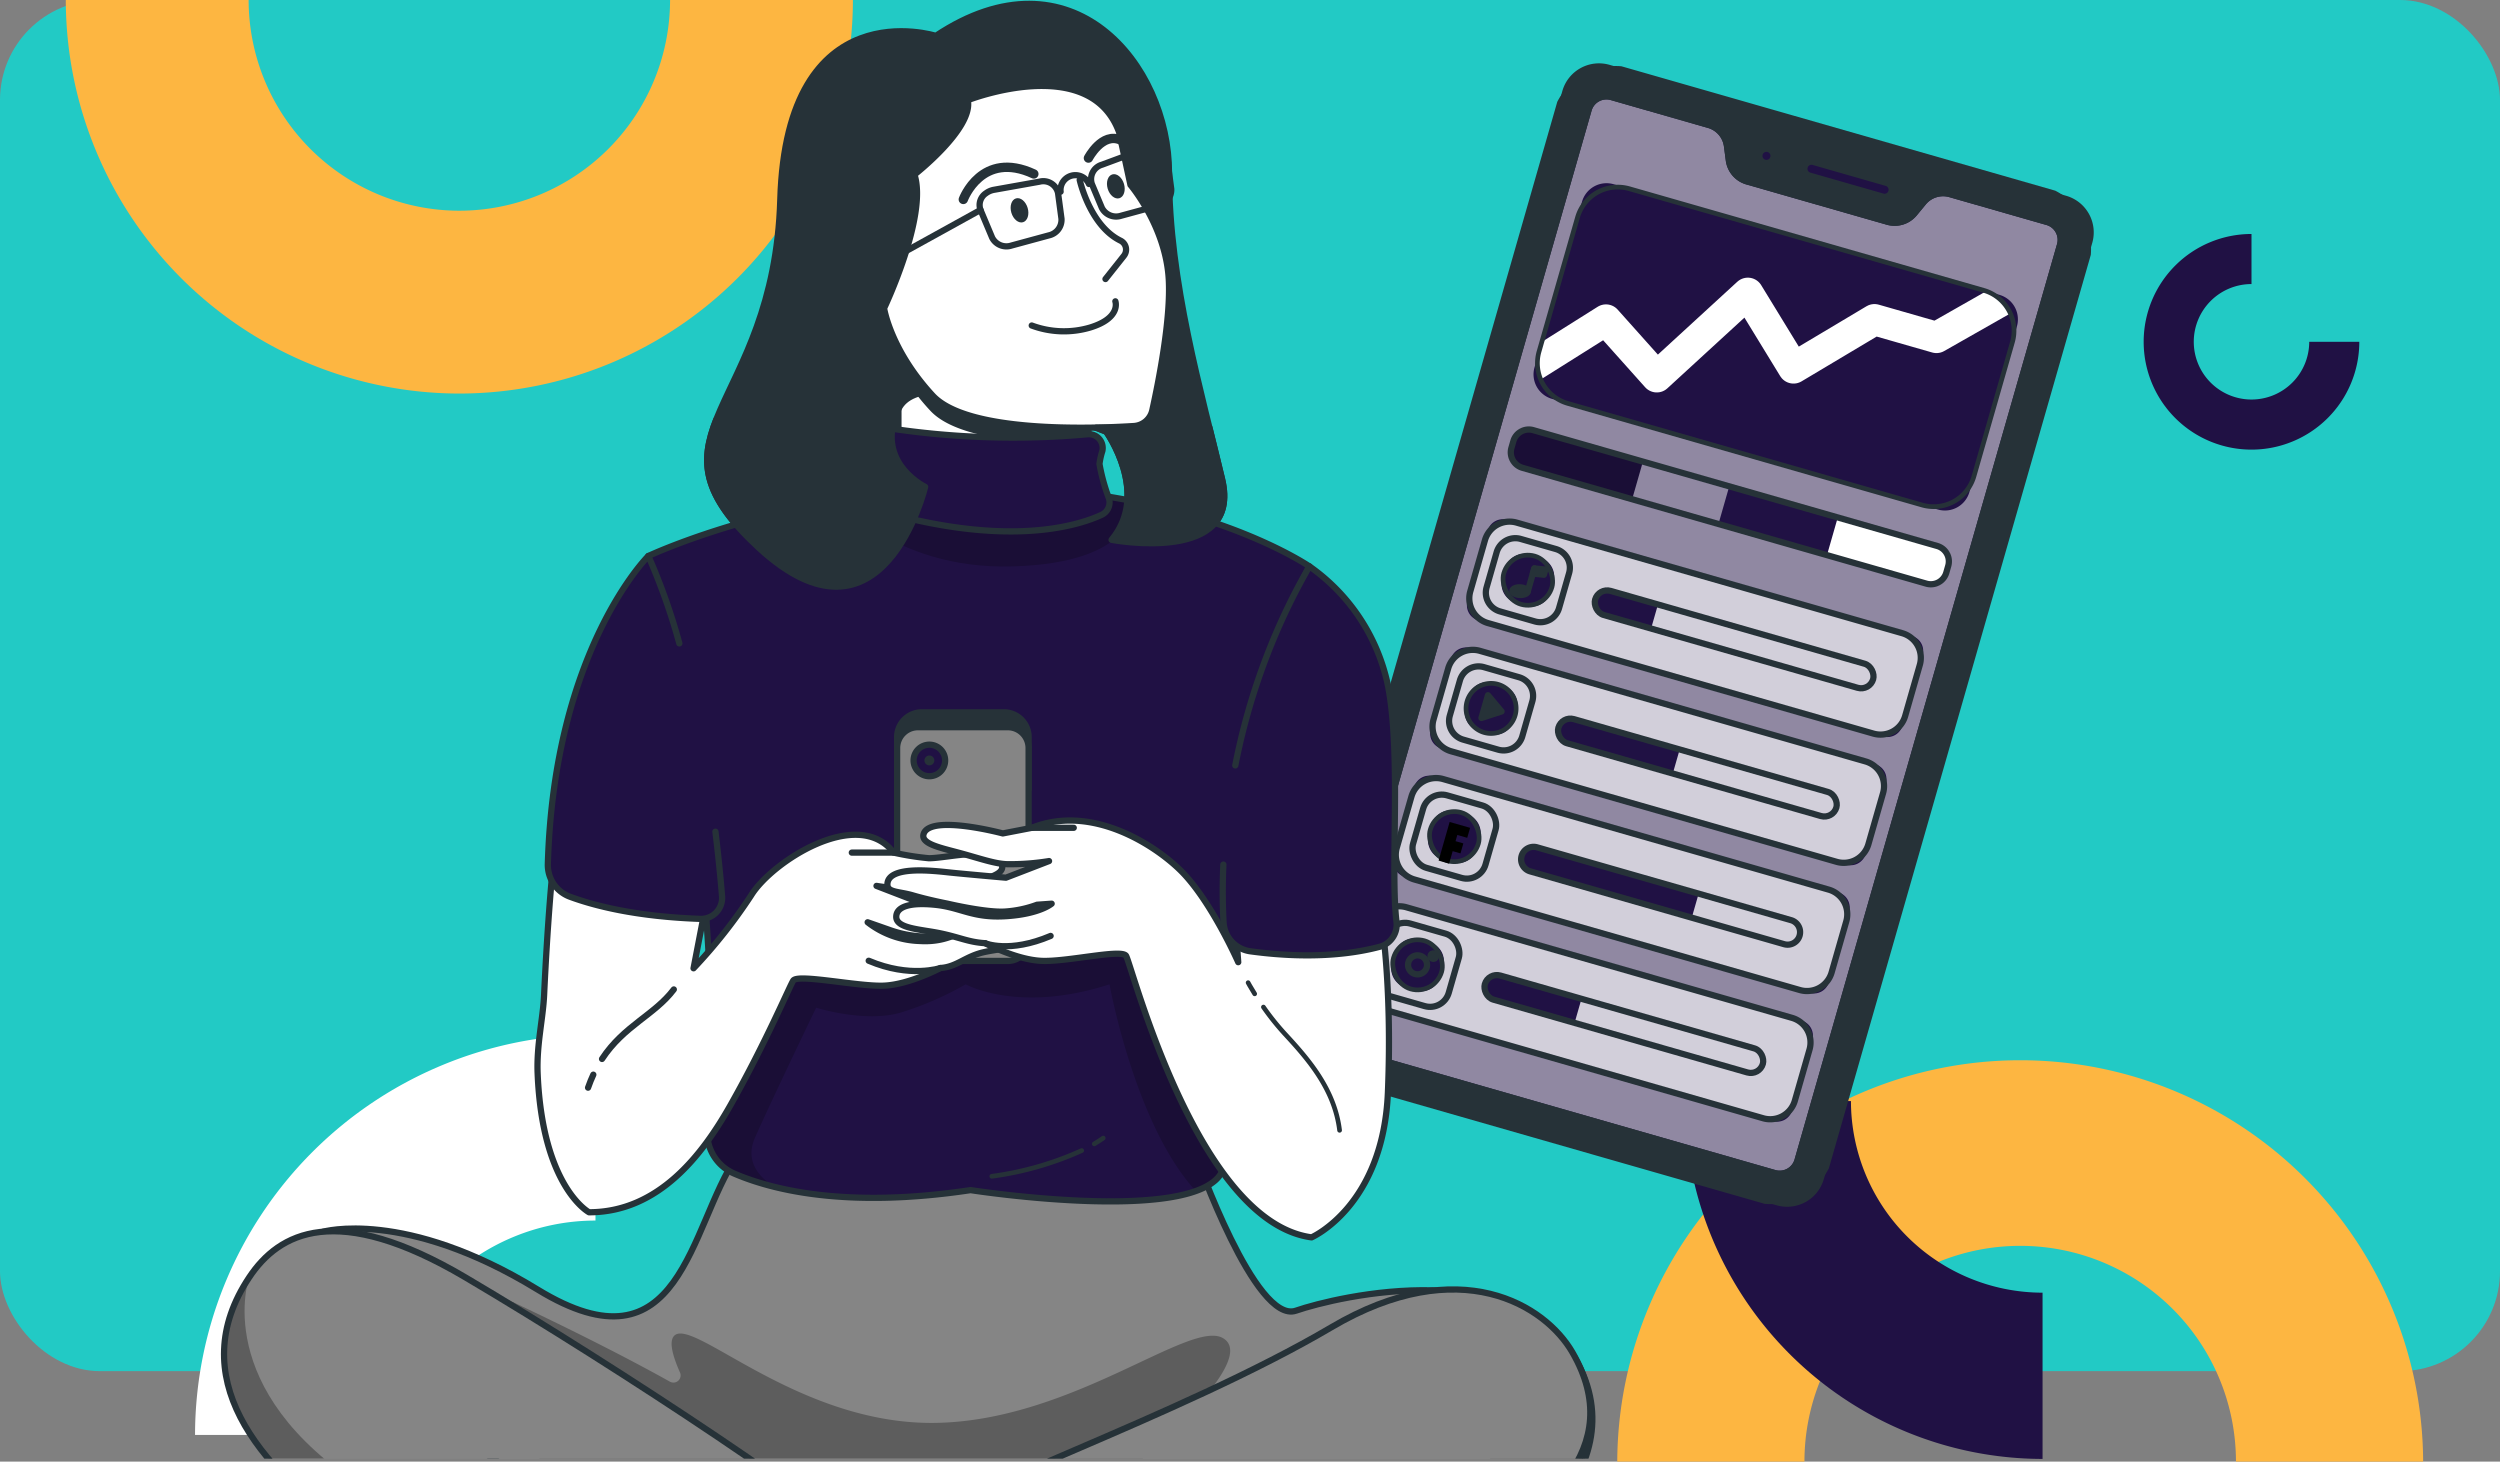<svg xmlns="http://www.w3.org/2000/svg" xmlns:xlink="http://www.w3.org/1999/xlink" width="400" height="233.855" viewBox="0 0 400 233.855">
  <rect x="0" y="0" width="400" height="233.855" fill="#808080" stroke="none"/>
  <defs>
    <clipPath id="clip-path">
      <rect id="Rectángulo_401690" data-name="Rectángulo 401690" width="88.808" height="168.641" fill="none"/>
    </clipPath>
    <clipPath id="clip-path-3">
      <path id="Trazado_874616" data-name="Trazado 874616" d="M67.826,8.5a4.087,4.087,0,0,0-3.749,2.458l-.905,2.084A4.088,4.088,0,0,1,59.424,15.5H36.043A4.088,4.088,0,0,1,32.3,13.043l-.905-2.084A4.087,4.087,0,0,0,27.641,8.5H11.474A2.973,2.973,0,0,0,8.5,11.474V163.827a2.974,2.974,0,0,0,2.974,2.974H83.993a2.974,2.974,0,0,0,2.974-2.974V11.474A2.974,2.974,0,0,0,83.993,8.5Z" transform="translate(-8.5 -8.501)" fill="none"/>
    </clipPath>
    <clipPath id="clip-path-4">
      <rect id="Rectángulo_401637" data-name="Rectángulo 401637" width="79.076" height="158.909" fill="none"/>
    </clipPath>
    <clipPath id="clip-path-6">
      <path id="Rectángulo_401644" data-name="Rectángulo 401644" d="M2.575,0H69.81a2.575,2.575,0,0,1,2.575,2.575V3.7a2.574,2.574,0,0,1-2.574,2.574H2.575A2.575,2.575,0,0,1,0,3.7V2.575A2.575,2.575,0,0,1,2.575,0Z" fill="none"/>
    </clipPath>
    <clipPath id="clip-path-7">
      <rect id="Rectángulo_401641" data-name="Rectángulo 401641" width="22.709" height="12.884" fill="none"/>
    </clipPath>
    <clipPath id="clip-path-8">
      <rect id="Rectángulo_401643" data-name="Rectángulo 401643" width="14.367" height="12.884" fill="none"/>
    </clipPath>
    <clipPath id="clip-path-10">
      <rect id="Rectángulo_401648" data-name="Rectángulo 401648" width="72.385" height="16.723" rx="4.105" fill="none"/>
    </clipPath>
    <clipPath id="clip-path-11">
      <rect id="Rectángulo_401647" data-name="Rectángulo 401647" width="72.385" height="16.722" fill="none"/>
    </clipPath>
    <clipPath id="clip-path-13">
      <rect id="Rectángulo_401654" data-name="Rectángulo 401654" width="46.275" height="4.009" rx="2.004" fill="none"/>
    </clipPath>
    <clipPath id="clip-path-15">
      <path id="Rectángulo_401658" data-name="Rectángulo 401658" d="M4.1,0H68.28a4.1,4.1,0,0,1,4.1,4.1v8.513a4.1,4.1,0,0,1-4.1,4.1H4.1a4.1,4.1,0,0,1-4.1-4.1V4.1A4.1,4.1,0,0,1,4.1,0Z" fill="none"/>
    </clipPath>
    <clipPath id="clip-path-18">
      <path id="Rectángulo_401664" data-name="Rectángulo 401664" d="M2,0H44.27a2,2,0,0,1,2,2V2a2,2,0,0,1-2,2H2a2,2,0,0,1-2-2V2A2,2,0,0,1,2,0Z" fill="none"/>
    </clipPath>
    <clipPath id="clip-path-23">
      <path id="Rectángulo_401674" data-name="Rectángulo 401674" d="M2,0H44.271a2,2,0,0,1,2,2V2a2,2,0,0,1-2,2H2A2,2,0,0,1,0,2V2A2,2,0,0,1,2,0Z" fill="none"/>
    </clipPath>
    <clipPath id="clip-path-25">
      <rect id="Rectángulo_401678" data-name="Rectángulo 401678" width="72.385" height="16.722" rx="4.105" fill="none"/>
    </clipPath>
    <clipPath id="clip-path-26">
      <rect id="Rectángulo_401677" data-name="Rectángulo 401677" width="72.385" height="16.723" fill="none"/>
    </clipPath>
    <clipPath id="clip-path-30">
      <rect id="Rectángulo_401687" data-name="Rectángulo 401687" width="72.385" height="35.732" rx="6.698" fill="none"/>
    </clipPath>
    <clipPath id="clip-path-32">
      <rect id="Rectángulo_401691" data-name="Rectángulo 401691" width="400" height="233.385" rx="16" transform="translate(180 3537)" fill="#22cac5"/>
    </clipPath>
    <clipPath id="clip-path-33">
      <rect id="Rectángulo_401634" data-name="Rectángulo 401634" width="252.463" height="295.84" fill="none"/>
    </clipPath>
    <clipPath id="clip-path-35">
      <path id="Trazado_874538" data-name="Trazado 874538" d="M96.772,148.318c-7.626,11.226-8.84,35.425-31.9,21.308-21.307-13.044-34.351-9.23-34.351-9.23l-1.714,9.23,8.482,14.116,77.336,48.724s66.359.921,71.847,1.17,28.689-18.461,28.689-18.461,25.446-13.97,16.632-32.833-39.084-11.573-45.571-9.328-15.966-24.7-15.966-24.7Z" transform="translate(-28.808 -148.318)" fill="none"/>
    </clipPath>
    <clipPath id="clip-path-36">
      <rect id="Rectángulo_401625" data-name="Rectángulo 401625" width="195.418" height="72.53" fill="none"/>
    </clipPath>
    <clipPath id="clip-path-38">
      <path id="Trazado_874543" data-name="Trazado 874543" d="M104.019,83.219h30.4V51.97l-30.4-9.067Z" transform="translate(-104.019 -42.903)" fill="none"/>
    </clipPath>
    <clipPath id="clip-path-40">
      <path id="Trazado_874554" data-name="Trazado 874554" d="M71.941,73.5S84.8,123.7,81.376,165.09a7.157,7.157,0,0,0,4.251,7.188c5.939,2.573,17.873,5.678,37.872,2.669,0,0,38.793,6.043,40.58-3.993,4.325-24.281-2.329-65.859,13.637-95.8,0,0-17.962-12.306-49.893-12.639-.464,0-.927-.006-1.387-.006-31.237,0-54.5,10.983-54.5,10.983" transform="translate(-71.941 -62.513)" fill="none"/>
    </clipPath>
    <clipPath id="clip-path-41">
      <rect id="Rectángulo_401628" data-name="Rectángulo 401628" width="95.655" height="51.198" fill="none"/>
    </clipPath>
    <clipPath id="clip-path-42">
      <rect id="Rectángulo_401629" data-name="Rectángulo 401629" width="48.232" height="16.968" fill="none"/>
    </clipPath>
    <clipPath id="clip-path-44">
      <path id="Trazado_874608" data-name="Trazado 874608" d="M21.539,165.314C.556,196.851,67.775,222.859,81.62,228.18s21.08,4.656,21.08,4.656c2.994-13.637,16.961-24.281,16.961-24.281-1-3.658-39.5-29.067-63.529-43.242-9.05-5.337-15.895-7.378-21.134-7.378-6.7,0-10.771,3.338-13.46,7.378" transform="translate(-17.514 -157.936)" fill="none"/>
    </clipPath>
    <clipPath id="clip-path-45">
      <rect id="Rectángulo_401632" data-name="Rectángulo 401632" width="120.699" height="93.251" fill="none"/>
    </clipPath>
  </defs>
  <g id="_65" data-name="65" transform="translate(-180 -3537)">
    <g id="Grupo_1100047" data-name="Grupo 1100047" transform="translate(-525.051 1367)">
      <g id="Grupo_1099912" data-name="Grupo 1099912" transform="translate(705.051 2170)">
        <rect id="Rectángulo_401339" data-name="Rectángulo 401339" width="400" height="219.385" rx="16" fill="#22cac5"/>
        <path id="Trazado_873608" data-name="Trazado 873608" d="M96.685,0A33.754,33.754,0,0,1,62.97,33.715,33.754,33.754,0,0,1,29.253,0H0A63.04,63.04,0,0,0,62.97,62.969,63.04,63.04,0,0,0,125.938,0Z" transform="translate(10.527)" fill="#fdb641"/>
        <path id="Trazado_873609" data-name="Trazado 873609" d="M17.251,34.5h0V26.488a9.237,9.237,0,1,1,9.237-9.237H34.5A17.251,17.251,0,1,0,17.251,34.5" transform="translate(342.989 71.938) rotate(-90)" fill="#201144"/>
        <g id="Grupo_1099864" data-name="Grupo 1099864" transform="translate(258.761 169.385)">
          <path id="Trazado_873607" data-name="Trazado 873607" d="M98.992,64.471a34.52,34.52,0,0,0-69.041,0H0a64.472,64.472,0,0,1,128.943,0Z" transform="translate(0)" fill="#fdb641"/>
          <path id="Trazado_873610" data-name="Trazado 873610" d="M26.6,0A30.692,30.692,0,0,0,57.257,30.657v26.6A57.322,57.322,0,0,1,0,0Z" transform="translate(10.792 6.787)" fill="#201144"/>
        </g>
        <path id="Trazado_873611" data-name="Trazado 873611" d="M29.765,64.07A34.344,34.344,0,0,1,64.07,29.765V0A64.143,64.143,0,0,0,0,64.07Z" transform="translate(31.207 165.523)" fill="#fff"/>
      </g>
    </g>
    <g id="Grupo_1100364" data-name="Grupo 1100364" transform="translate(431.45 3545.316) rotate(16)">
      <g id="Grupo_1100363" data-name="Grupo 1100363" clip-path="url(#clip-path)">
        <g id="Grupo_1100297" data-name="Grupo 1100297">
          <g id="Grupo_1100296" data-name="Grupo 1100296" clip-path="url(#clip-path)">
            <path id="Trazado_874612" data-name="Trazado 874612" d="M82.606,168.533H6.594A6.094,6.094,0,0,1,.5,162.439V6.594A6.094,6.094,0,0,1,6.594.5H82.606A6.094,6.094,0,0,1,88.7,6.594V162.439a6.094,6.094,0,0,1-6.094,6.094" transform="translate(-0.196 -0.196)" fill="#263238"/>
            <path id="Rectángulo_401635" data-name="Rectángulo 401635" d="M10.018,0H78.182A10.018,10.018,0,0,1,88.2,10.018v148a10.019,10.019,0,0,1-10.019,10.019H10.018A10.018,10.018,0,0,1,0,158.015v-148A10.018,10.018,0,0,1,10.018,0Z" transform="translate(0.304 0.304)" fill="none" stroke="#263238" stroke-linecap="round" stroke-linejoin="round" stroke-width="1"/>
            <path id="Trazado_874613" data-name="Trazado 874613" d="M64.078,10.959l-.905,2.084A4.087,4.087,0,0,1,59.424,15.5H36.044A4.087,4.087,0,0,1,32.3,13.043l-.905-2.084A4.087,4.087,0,0,0,27.641,8.5H11.474A2.974,2.974,0,0,0,8.5,11.474V163.826a2.974,2.974,0,0,0,2.974,2.974H83.993a2.974,2.974,0,0,0,2.974-2.974V11.474A2.974,2.974,0,0,0,83.993,8.5H67.826a4.087,4.087,0,0,0-3.749,2.459" transform="translate(-3.33 -3.33)" fill="#201144"/>
          </g>
        </g>
        <g id="Grupo_1100302" data-name="Grupo 1100302" transform="translate(5.17 5.171)">
          <g id="Grupo_1100301" data-name="Grupo 1100301" clip-path="url(#clip-path-3)">
            <g id="Grupo_1100300" data-name="Grupo 1100300" transform="translate(-0.304 -0.305)" opacity="0.5">
              <g id="Grupo_1100299" data-name="Grupo 1100299">
                <g id="Grupo_1100298" data-name="Grupo 1100298" clip-path="url(#clip-path-4)">
                  <path id="Trazado_874614" data-name="Trazado 874614" d="M64.078,10.959l-.905,2.084A4.087,4.087,0,0,1,59.424,15.5H36.044A4.087,4.087,0,0,1,32.3,13.043l-.905-2.084A4.087,4.087,0,0,0,27.641,8.5H11.474A2.974,2.974,0,0,0,8.5,11.474V163.826a2.974,2.974,0,0,0,2.974,2.974H83.993a2.974,2.974,0,0,0,2.974-2.974V11.474A2.974,2.974,0,0,0,83.993,8.5H67.826a4.087,4.087,0,0,0-3.749,2.459" transform="translate(-8.196 -8.196)" fill="#fff"/>
                  <path id="Trazado_874615" data-name="Trazado 874615" d="M64.078,10.959l-.905,2.084A4.087,4.087,0,0,1,59.424,15.5H36.044A4.087,4.087,0,0,1,32.3,13.043l-.905-2.084A4.087,4.087,0,0,0,27.641,8.5H11.474A2.974,2.974,0,0,0,8.5,11.474V163.826a2.974,2.974,0,0,0,2.974,2.974H83.993a2.974,2.974,0,0,0,2.974-2.974V11.474A2.974,2.974,0,0,0,83.993,8.5H67.826A4.087,4.087,0,0,0,64.078,10.959Z" transform="translate(-8.196 -8.196)" fill="none" stroke="#263238" stroke-linecap="round" stroke-linejoin="round" stroke-width="1"/>
                </g>
              </g>
            </g>
          </g>
        </g>
        <g id="Grupo_1100304" data-name="Grupo 1100304">
          <g id="Grupo_1100303" data-name="Grupo 1100303" clip-path="url(#clip-path)">
            <path id="Trazado_874617" data-name="Trazado 874617" d="M64.078,10.959l-.905,2.084A4.087,4.087,0,0,1,59.424,15.5H36.044A4.087,4.087,0,0,1,32.3,13.043l-.905-2.084A4.087,4.087,0,0,0,27.641,8.5H11.474A2.974,2.974,0,0,0,8.5,11.474V163.826a2.974,2.974,0,0,0,2.974,2.974H83.993a2.974,2.974,0,0,0,2.974-2.974V11.474A2.974,2.974,0,0,0,83.993,8.5H67.826A4.087,4.087,0,0,0,64.078,10.959Z" transform="translate(-3.33 -3.33)" fill="none" stroke="#263238" stroke-linecap="round" stroke-linejoin="round" stroke-width="1"/>
            <path id="Trazado_874618" data-name="Trazado 874618" d="M57.219,11.4a1.141,1.141,0,1,1-1.141-1.141A1.141,1.141,0,0,1,57.219,11.4" transform="translate(-21.521 -4.021)" fill="#201144"/>
            <circle id="Elipse_11542" data-name="Elipse 11542" cx="1.141" cy="1.141" r="1.141" transform="translate(33.417 6.244)" fill="none" stroke="#263238" stroke-linecap="round" stroke-linejoin="round" stroke-width="1"/>
            <path id="Trazado_874619" data-name="Trazado 874619" d="M80.619,10.264H68.454a1.141,1.141,0,1,0,0,2.281H80.619a1.141,1.141,0,0,0,0-2.281" transform="translate(-26.368 -4.021)" fill="#201144"/>
            <path id="Trazado_874620" data-name="Trazado 874620" d="M80.619,10.264H68.454a1.141,1.141,0,1,0,0,2.281H80.619a1.141,1.141,0,0,0,0-2.281Z" transform="translate(-26.368 -4.021)" fill="none" stroke="#263238" stroke-linecap="round" stroke-linejoin="round" stroke-width="1"/>
            <path id="Trazado_874621" data-name="Trazado 874621" d="M84.319,104.668H15.067A1.566,1.566,0,0,1,13.5,103.1V99.964A1.565,1.565,0,0,1,15.067,98.4H84.319a1.566,1.566,0,0,1,1.566,1.566V103.1a1.566,1.566,0,0,1-1.566,1.566" transform="translate(-5.289 -38.545)" fill="#fff"/>
          </g>
        </g>
        <g id="Grupo_1100312" data-name="Grupo 1100312" transform="translate(8.212 59.853)">
          <g id="Grupo_1100311" data-name="Grupo 1100311" clip-path="url(#clip-path-6)">
            <rect id="Rectángulo_401639" data-name="Rectángulo 401639" width="55.139" height="12.884" transform="translate(-1.88 -3.452)" fill="#201144"/>
            <g id="Grupo_1100307" data-name="Grupo 1100307" transform="translate(-1.88 -3.452)" opacity="0.2">
              <g id="Grupo_1100306" data-name="Grupo 1100306">
                <g id="Grupo_1100305" data-name="Grupo 1100305" clip-path="url(#clip-path-7)">
                  <rect id="Rectángulo_401640" data-name="Rectángulo 401640" width="22.709" height="12.884" transform="translate(0)"/>
                </g>
              </g>
            </g>
            <g id="Grupo_1100310" data-name="Grupo 1100310" transform="translate(20.829 -3.452)" opacity="0.5">
              <g id="Grupo_1100309" data-name="Grupo 1100309">
                <g id="Grupo_1100308" data-name="Grupo 1100308" clip-path="url(#clip-path-8)">
                  <rect id="Rectángulo_401642" data-name="Rectángulo 401642" width="14.367" height="12.884" transform="translate(0)" fill="#fff"/>
                </g>
              </g>
            </g>
          </g>
        </g>
        <g id="Grupo_1100314" data-name="Grupo 1100314">
          <g id="Grupo_1100313" data-name="Grupo 1100313" clip-path="url(#clip-path)">
            <path id="Rectángulo_401645" data-name="Rectángulo 401645" d="M2.575,0H69.811a2.574,2.574,0,0,1,2.574,2.574V3.7A2.574,2.574,0,0,1,69.811,6.27H2.574A2.574,2.574,0,0,1,0,3.7V2.575A2.575,2.575,0,0,1,2.575,0Z" transform="translate(8.212 59.853)" fill="none" stroke="#263238" stroke-linecap="round" stroke-linejoin="round" stroke-width="1"/>
            <path id="Trazado_874622" data-name="Trazado 874622" d="M83.388,209.877H16a2.5,2.5,0,0,1-2.5-2.5V195.651a2.5,2.5,0,0,1,2.5-2.5H83.388a2.5,2.5,0,0,1,2.5,2.5V207.38a2.5,2.5,0,0,1-2.5,2.5" transform="translate(-5.288 -75.663)" fill="#201144"/>
          </g>
        </g>
        <g id="Grupo_1100319" data-name="Grupo 1100319" transform="translate(8.212 117.491)">
          <g id="Grupo_1100318" data-name="Grupo 1100318" clip-path="url(#clip-path-10)">
            <g id="Grupo_1100317" data-name="Grupo 1100317" transform="translate(0 0)" opacity="0.8">
              <g id="Grupo_1100316" data-name="Grupo 1100316">
                <g id="Grupo_1100315" data-name="Grupo 1100315" clip-path="url(#clip-path-11)">
                  <path id="Trazado_874623" data-name="Trazado 874623" d="M83.388,209.877H16a2.5,2.5,0,0,1-2.5-2.5V195.651a2.5,2.5,0,0,1,2.5-2.5H83.388a2.5,2.5,0,0,1,2.5,2.5V207.38a2.5,2.5,0,0,1-2.5,2.5" transform="translate(-13.5 -193.154)" fill="#fff"/>
                </g>
              </g>
            </g>
          </g>
        </g>
        <g id="Grupo_1100321" data-name="Grupo 1100321">
          <g id="Grupo_1100320" data-name="Grupo 1100320" clip-path="url(#clip-path)">
            <path id="Rectángulo_401649" data-name="Rectángulo 401649" d="M4.1,0H68.28a4.1,4.1,0,0,1,4.1,4.1v8.514a4.1,4.1,0,0,1-4.1,4.1H4.105A4.105,4.105,0,0,1,0,12.618V4.1A4.1,4.1,0,0,1,4.1,0Z" transform="translate(8.212 117.491)" fill="none" stroke="#263238" stroke-linecap="round" stroke-linejoin="round" stroke-width="1"/>
            <rect id="Rectángulo_401650" data-name="Rectángulo 401650" width="12.06" height="12.06" rx="3.109" transform="translate(10.543 119.822)" fill="none" stroke="#263238" stroke-linecap="round" stroke-linejoin="round" stroke-width="1"/>
            <path id="Trazado_874624" data-name="Trazado 874624" d="M25.532,208.327H23.8a3.141,3.141,0,0,1-3.141-3.141v-1.735A3.141,3.141,0,0,1,23.8,200.31h1.735a3.141,3.141,0,0,1,3.141,3.141v1.735a3.14,3.14,0,0,1-3.141,3.141" transform="translate(-8.091 -78.466)" fill="#201144"/>
            <rect id="Rectángulo_401651" data-name="Rectángulo 401651" width="8.016" height="8.017" rx="4.008" transform="translate(12.565 121.844)" fill="none" stroke="#263238" stroke-linecap="round" stroke-linejoin="round" stroke-width="0.75"/>
          </g>
        </g>
        <g id="Grupo_1100323" data-name="Grupo 1100323" transform="translate(27.773 123.848)">
          <g id="Grupo_1100322" data-name="Grupo 1100322" clip-path="url(#clip-path-13)">
            <rect id="Rectángulo_401653" data-name="Rectángulo 401653" width="30.11" height="7.805" transform="translate(-1.217 -1.793)" fill="#201144"/>
          </g>
        </g>
        <g id="Grupo_1100325" data-name="Grupo 1100325">
          <g id="Grupo_1100324" data-name="Grupo 1100324" clip-path="url(#clip-path)">
            <path id="Rectángulo_401655" data-name="Rectángulo 401655" d="M2,0H44.27a2,2,0,0,1,2,2V2a2,2,0,0,1-2,2H2A2,2,0,0,1,0,2V2A2,2,0,0,1,2,0Z" transform="translate(27.773 123.848)" fill="none" stroke="#263238" stroke-linecap="round" stroke-linejoin="round" stroke-width="1"/>
            <path id="Trazado_874625" data-name="Trazado 874625" d="M25.617,209.818c.041,0,.081.012.123.012h.88v-2.077h1.3v-.912h-1.3v-1.78h1.651v-.912H25.617Z" transform="translate(-10.035 -79.97)"/>
            <path id="Trazado_874626" data-name="Trazado 874626" d="M25.617,209.818c.041,0,.081.012.123.012h.88v-2.077h1.3v-.912h-1.3v-1.78h1.651v-.912H25.617Z" transform="translate(-10.035 -79.97)" fill="none" stroke="#000" stroke-miterlimit="10" stroke-width="0.75"/>
            <path id="Trazado_874627" data-name="Trazado 874627" d="M83.388,139.707H16a2.5,2.5,0,0,1-2.5-2.5V125.481a2.5,2.5,0,0,1,2.5-2.5H83.388a2.5,2.5,0,0,1,2.5,2.5V137.21a2.5,2.5,0,0,1-2.5,2.5" transform="translate(-5.288 -48.176)" fill="#201144"/>
          </g>
        </g>
        <g id="Grupo_1100330" data-name="Grupo 1100330" transform="translate(8.212 74.809)">
          <g id="Grupo_1100329" data-name="Grupo 1100329" clip-path="url(#clip-path-15)">
            <g id="Grupo_1100328" data-name="Grupo 1100328" opacity="0.8">
              <g id="Grupo_1100327" data-name="Grupo 1100327">
                <g id="Grupo_1100326" data-name="Grupo 1100326" clip-path="url(#clip-path-11)">
                  <path id="Trazado_874628" data-name="Trazado 874628" d="M83.388,139.707H16a2.5,2.5,0,0,1-2.5-2.5V125.481a2.5,2.5,0,0,1,2.5-2.5H83.388a2.5,2.5,0,0,1,2.5,2.5V137.21a2.5,2.5,0,0,1-2.5,2.5" transform="translate(-13.5 -122.985)" fill="#fff"/>
                </g>
              </g>
            </g>
          </g>
        </g>
        <g id="Grupo_1100332" data-name="Grupo 1100332">
          <g id="Grupo_1100331" data-name="Grupo 1100331" clip-path="url(#clip-path)">
            <path id="Rectángulo_401659" data-name="Rectángulo 401659" d="M4.1,0H68.28a4.1,4.1,0,0,1,4.1,4.1v8.514a4.1,4.1,0,0,1-4.1,4.1H4.1a4.1,4.1,0,0,1-4.1-4.1V4.1A4.1,4.1,0,0,1,4.1,0Z" transform="translate(8.212 74.808)" fill="none" stroke="#263238" stroke-linecap="round" stroke-linejoin="round" stroke-width="1"/>
            <path id="Rectángulo_401660" data-name="Rectángulo 401660" d="M3.109,0H8.95a3.11,3.11,0,0,1,3.11,3.11V8.95a3.11,3.11,0,0,1-3.11,3.11H3.109A3.109,3.109,0,0,1,0,8.951V3.109A3.109,3.109,0,0,1,3.109,0Z" transform="translate(10.543 77.14)" fill="none" stroke="#263238" stroke-linecap="round" stroke-linejoin="round" stroke-width="1"/>
            <path id="Trazado_874629" data-name="Trazado 874629" d="M25.532,138.157H23.8a3.141,3.141,0,0,1-3.141-3.14v-1.735A3.141,3.141,0,0,1,23.8,130.14h1.735a3.141,3.141,0,0,1,3.141,3.141v1.735a3.14,3.14,0,0,1-3.141,3.14" transform="translate(-8.091 -50.979)" fill="#201144"/>
            <rect id="Rectángulo_401661" data-name="Rectángulo 401661" width="8.016" height="8.017" rx="4.008" transform="translate(12.565 79.161)" fill="none" stroke="#263238" stroke-linecap="round" stroke-linejoin="round" stroke-width="0.75"/>
          </g>
        </g>
        <g id="Grupo_1100334" data-name="Grupo 1100334" transform="translate(27.773 81.166)">
          <g id="Grupo_1100333" data-name="Grupo 1100333" clip-path="url(#clip-path-18)">
            <rect id="Rectángulo_401663" data-name="Rectángulo 401663" width="11.101" height="10.493" transform="translate(-1.217 -3.222)" fill="#201144"/>
          </g>
        </g>
        <g id="Grupo_1100336" data-name="Grupo 1100336">
          <g id="Grupo_1100335" data-name="Grupo 1100335" clip-path="url(#clip-path)">
            <rect id="Rectángulo_401665" data-name="Rectángulo 401665" width="46.275" height="4.009" rx="2.004" transform="translate(27.773 81.166)" fill="none" stroke="#263238" stroke-linecap="round" stroke-linejoin="round" stroke-width="1"/>
            <path id="Trazado_874630" data-name="Trazado 874630" d="M26.491,139.435c0,.344-.536.717-1.2.833s-1.2-.067-1.2-.411.536-.717,1.2-.833,1.2.068,1.2.411" transform="translate(-9.439 -54.445)" fill="#263238"/>
            <path id="Trazado_874631" data-name="Trazado 874631" d="M26.491,139.435c0,.344-.536.717-1.2.833s-1.2-.067-1.2-.411.536-.717,1.2-.833S26.491,139.092,26.491,139.435Z" transform="translate(-9.439 -54.445)" fill="none" stroke="#263238" stroke-linecap="round" stroke-linejoin="round" stroke-width="1"/>
            <line id="Línea_686" data-name="Línea 686" y1="3.92" transform="translate(17.052 81.069)" fill="none" stroke="#263238" stroke-linecap="round" stroke-linejoin="round" stroke-width="1"/>
            <path id="Trazado_874632" data-name="Trazado 874632" d="M29.783,133.629l-1.749.308v-.859l1.749-.308Z" transform="translate(-10.981 -52.009)" fill="#263238"/>
            <path id="Trazado_874633" data-name="Trazado 874633" d="M29.783,133.629l-1.749.308v-.859l1.749-.308Z" transform="translate(-10.981 -52.009)" fill="none" stroke="#263238" stroke-linecap="round" stroke-linejoin="round" stroke-width="1"/>
            <path id="Trazado_874634" data-name="Trazado 874634" d="M83.388,244.962H16a2.5,2.5,0,0,1-2.5-2.5V230.736a2.5,2.5,0,0,1,2.5-2.5H83.388a2.5,2.5,0,0,1,2.5,2.5v11.729a2.5,2.5,0,0,1-2.5,2.5" transform="translate(-5.288 -89.407)" fill="#201144"/>
          </g>
        </g>
        <g id="Grupo_1100341" data-name="Grupo 1100341" transform="translate(8.212 138.832)">
          <g id="Grupo_1100340" data-name="Grupo 1100340" clip-path="url(#clip-path-10)">
            <g id="Grupo_1100339" data-name="Grupo 1100339" transform="translate(0 0)" opacity="0.8">
              <g id="Grupo_1100338" data-name="Grupo 1100338">
                <g id="Grupo_1100337" data-name="Grupo 1100337" clip-path="url(#clip-path-11)">
                  <path id="Trazado_874635" data-name="Trazado 874635" d="M83.388,244.962H16a2.5,2.5,0,0,1-2.5-2.5V230.736a2.5,2.5,0,0,1,2.5-2.5H83.388a2.5,2.5,0,0,1,2.5,2.5v11.729a2.5,2.5,0,0,1-2.5,2.5" transform="translate(-13.5 -228.239)" fill="#fff"/>
                </g>
              </g>
            </g>
          </g>
        </g>
        <g id="Grupo_1100343" data-name="Grupo 1100343">
          <g id="Grupo_1100342" data-name="Grupo 1100342" clip-path="url(#clip-path)">
            <path id="Rectángulo_401669" data-name="Rectángulo 401669" d="M4.1,0H68.281a4.1,4.1,0,0,1,4.1,4.1v8.514a4.1,4.1,0,0,1-4.1,4.1H4.1a4.1,4.1,0,0,1-4.1-4.1V4.1A4.1,4.1,0,0,1,4.1,0Z" transform="translate(8.212 138.832)" fill="none" stroke="#263238" stroke-linecap="round" stroke-linejoin="round" stroke-width="1"/>
            <rect id="Rectángulo_401670" data-name="Rectángulo 401670" width="12.06" height="12.06" rx="3.109" transform="translate(10.543 141.163)" fill="none" stroke="#263238" stroke-linecap="round" stroke-linejoin="round" stroke-width="1"/>
            <path id="Trazado_874636" data-name="Trazado 874636" d="M25.532,243.412H23.8a3.141,3.141,0,0,1-3.141-3.141v-1.735a3.141,3.141,0,0,1,3.141-3.141h1.735a3.141,3.141,0,0,1,3.141,3.141v1.735a3.14,3.14,0,0,1-3.141,3.141" transform="translate(-8.091 -92.21)" fill="#201144"/>
            <rect id="Rectángulo_401671" data-name="Rectángulo 401671" width="8.016" height="8.017" rx="4.008" transform="translate(12.565 143.185)" fill="none" stroke="#263238" stroke-linecap="round" stroke-linejoin="round" stroke-width="0.75"/>
          </g>
        </g>
        <g id="Grupo_1100345" data-name="Grupo 1100345" transform="translate(27.773 145.189)">
          <g id="Grupo_1100344" data-name="Grupo 1100344" clip-path="url(#clip-path-23)">
            <rect id="Rectángulo_401673" data-name="Rectángulo 401673" width="17.944" height="8.017" transform="translate(-2.433 -2.004)" fill="#201144"/>
          </g>
        </g>
        <g id="Grupo_1100347" data-name="Grupo 1100347">
          <g id="Grupo_1100346" data-name="Grupo 1100346" clip-path="url(#clip-path)">
            <rect id="Rectángulo_401675" data-name="Rectángulo 401675" width="46.275" height="4.009" rx="2.004" transform="translate(27.773 145.189)" fill="none" stroke="#263238" stroke-linecap="round" stroke-linejoin="round" stroke-width="1"/>
            <path id="Trazado_874637" data-name="Trazado 874637" d="M27.787,241.006a1.52,1.52,0,1,1-1.52-1.52A1.52,1.52,0,0,1,27.787,241.006Z" transform="translate(-9.694 -93.812)" fill="none" stroke="#263238" stroke-linecap="round" stroke-linejoin="round" stroke-width="1"/>
            <path id="Trazado_874638" data-name="Trazado 874638" d="M30.791,238.277a.561.561,0,1,1-.561-.561.561.561,0,0,1,.561.561" transform="translate(-11.622 -93.119)" fill="#263238"/>
            <circle id="Elipse_11543" data-name="Elipse 11543" cx="0.561" cy="0.561" r="0.561" transform="translate(18.047 144.597)" fill="none" stroke="#263238" stroke-linecap="round" stroke-linejoin="round" stroke-width="0.75"/>
            <path id="Trazado_874639" data-name="Trazado 874639" d="M83.388,174.792H16a2.5,2.5,0,0,1-2.5-2.5V160.566a2.5,2.5,0,0,1,2.5-2.5H83.388a2.5,2.5,0,0,1,2.5,2.5v11.729a2.5,2.5,0,0,1-2.5,2.5" transform="translate(-5.288 -61.919)" fill="#201144"/>
          </g>
        </g>
        <g id="Grupo_1100352" data-name="Grupo 1100352" transform="translate(8.212 96.15)">
          <g id="Grupo_1100351" data-name="Grupo 1100351" clip-path="url(#clip-path-25)">
            <g id="Grupo_1100350" data-name="Grupo 1100350" transform="translate(0 -0.001)" opacity="0.8">
              <g id="Grupo_1100349" data-name="Grupo 1100349">
                <g id="Grupo_1100348" data-name="Grupo 1100348" clip-path="url(#clip-path-26)">
                  <path id="Trazado_874640" data-name="Trazado 874640" d="M83.388,174.792H16a2.5,2.5,0,0,1-2.5-2.5V160.566a2.5,2.5,0,0,1,2.5-2.5H83.388a2.5,2.5,0,0,1,2.5,2.5v11.729a2.5,2.5,0,0,1-2.5,2.5" transform="translate(-13.5 -158.069)" fill="#fff"/>
                </g>
              </g>
            </g>
          </g>
        </g>
        <g id="Grupo_1100354" data-name="Grupo 1100354">
          <g id="Grupo_1100353" data-name="Grupo 1100353" clip-path="url(#clip-path)">
            <path id="Rectángulo_401679" data-name="Rectángulo 401679" d="M4.1,0H68.281a4.1,4.1,0,0,1,4.1,4.1v8.515a4.1,4.1,0,0,1-4.1,4.1H4.1a4.1,4.1,0,0,1-4.1-4.1V4.1A4.1,4.1,0,0,1,4.1,0Z" transform="translate(8.212 96.15)" fill="none" stroke="#263238" stroke-linecap="round" stroke-linejoin="round" stroke-width="1"/>
            <path id="Rectángulo_401680" data-name="Rectángulo 401680" d="M3.109,0H8.95a3.11,3.11,0,0,1,3.11,3.11V8.95a3.11,3.11,0,0,1-3.11,3.11H3.109A3.109,3.109,0,0,1,0,8.951V3.109A3.109,3.109,0,0,1,3.109,0Z" transform="translate(10.543 98.481)" fill="none" stroke="#263238" stroke-linecap="round" stroke-linejoin="round" stroke-width="1"/>
            <path id="Trazado_874641" data-name="Trazado 874641" d="M25.532,173.242H23.8a3.141,3.141,0,0,1-3.141-3.141v-1.735a3.141,3.141,0,0,1,3.141-3.141h1.735a3.141,3.141,0,0,1,3.141,3.141V170.1a3.14,3.14,0,0,1-3.141,3.141" transform="translate(-8.091 -64.723)" fill="#201144"/>
            <path id="Rectángulo_401681" data-name="Rectángulo 401681" d="M4.008,0h0A4.008,4.008,0,0,1,8.016,4.008v0A4.009,4.009,0,0,1,4.008,8.017h0A4.008,4.008,0,0,1,0,4.009v0A4.008,4.008,0,0,1,4.008,0Z" transform="translate(12.565 100.502)" fill="none" stroke="#263238" stroke-linecap="round" stroke-linejoin="round" stroke-width="0.75"/>
            <path id="Trazado_874642" data-name="Trazado 874642" d="M28.3,170.6l-2.8,1.89v-3.78Z" transform="translate(-9.987 -66.087)" fill="#263238"/>
            <path id="Trazado_874643" data-name="Trazado 874643" d="M28.3,170.6l-2.8,1.89v-3.78Z" transform="translate(-9.987 -66.087)" fill="none" stroke="#263238" stroke-linecap="round" stroke-linejoin="round" stroke-width="1"/>
          </g>
        </g>
        <g id="Grupo_1100356" data-name="Grupo 1100356" transform="translate(27.773 102.507)">
          <g id="Grupo_1100355" data-name="Grupo 1100355" clip-path="url(#clip-path-13)">
            <rect id="Rectángulo_401683" data-name="Rectángulo 401683" width="21.594" height="10.341" transform="translate(-1.977 -2.969)" fill="#201144"/>
          </g>
        </g>
        <g id="Grupo_1100358" data-name="Grupo 1100358">
          <g id="Grupo_1100357" data-name="Grupo 1100357" clip-path="url(#clip-path)">
            <rect id="Rectángulo_401685" data-name="Rectángulo 401685" width="46.275" height="4.009" rx="2.004" transform="translate(27.773 102.507)" fill="none" stroke="#263238" stroke-linecap="round" stroke-linejoin="round" stroke-width="1"/>
            <path id="Trazado_874644" data-name="Trazado 874644" d="M81.811,30.389H17.574A4.074,4.074,0,0,0,13.5,34.463V62.046a4.074,4.074,0,0,0,4.074,4.074H81.811a4.074,4.074,0,0,0,4.074-4.074V34.463a4.074,4.074,0,0,0-4.074-4.074" transform="translate(-5.288 -11.904)" fill="#201144"/>
          </g>
        </g>
        <g id="Grupo_1100360" data-name="Grupo 1100360" transform="translate(8.212 18.485)">
          <g id="Grupo_1100359" data-name="Grupo 1100359" clip-path="url(#clip-path-30)">
            <path id="Trazado_874645" data-name="Trazado 874645" d="M11.172,62.357l10.32-11.532,10.319,6.5,10.32-16.866,10.32,9.472L62.771,38.937h10.32l10.32-10.547" transform="translate(-12.588 -29.606)" fill="none" stroke="#fff" stroke-linecap="round" stroke-linejoin="round" stroke-width="5"/>
          </g>
        </g>
        <g id="Grupo_1100362" data-name="Grupo 1100362">
          <g id="Grupo_1100361" data-name="Grupo 1100361" clip-path="url(#clip-path)">
            <path id="Rectángulo_401688" data-name="Rectángulo 401688" d="M6.7,0h58.99a6.7,6.7,0,0,1,6.7,6.7V29.034a6.7,6.7,0,0,1-6.7,6.7H6.7a6.7,6.7,0,0,1-6.7-6.7V6.7A6.7,6.7,0,0,1,6.7,0Z" transform="translate(8.212 18.485)" fill="none" stroke="#263238" stroke-linecap="round" stroke-linejoin="round" stroke-width="0.75"/>
          </g>
        </g>
      </g>
    </g>
    <g id="Enmascarar_grupo_1098690" data-name="Enmascarar grupo 1098690" clip-path="url(#clip-path-32)">
      <g id="Grupo_1100295" data-name="Grupo 1100295" transform="translate(194 3537)">
        <g id="Grupo_1100294" data-name="Grupo 1100294" clip-path="url(#clip-path-33)">
          <g id="Grupo_1100265" data-name="Grupo 1100265">
            <g id="Grupo_1100264" data-name="Grupo 1100264" clip-path="url(#clip-path-33)">
              <path id="Trazado_874536" data-name="Trazado 874536" d="M30.521,160.4s13.044-3.814,34.353,9.23c23.058,14.116,24.272-10.082,31.9-21.308h73.485s9.48,26.943,15.966,24.7,36.756-9.536,45.571,9.326-16.632,32.834-16.632,32.834-23.2,18.71-28.689,18.461-71.847-1.17-71.847-1.17L37.289,183.743l-8.482-14.116Z" transform="translate(7.125 36.686)" fill="#858585"/>
            </g>
          </g>
          <g id="Grupo_1100270" data-name="Grupo 1100270" transform="translate(35.934 185.004)">
            <g id="Grupo_1100269" data-name="Grupo 1100269" clip-path="url(#clip-path-35)">
              <g id="Grupo_1100268" data-name="Grupo 1100268" transform="translate(21.112 21.309)" opacity="0.3">
                <g id="Grupo_1100267" data-name="Grupo 1100267">
                  <g id="Grupo_1100266" data-name="Grupo 1100266" clip-path="url(#clip-path-36)">
                    <path id="Trazado_874537" data-name="Trazado 874537" d="M231.671,172.707l-34.747,36.921-48.517-10.291,3.434-2.092s25.224-20.024,18.554-24.04c-5.249-3.16-24.209,13.305-46.218,13.547S85.316,169.547,82.5,172.873c-.767.906-.221,3.093.98,5.8a1.149,1.149,0,0,1-1.607,1.481C68.844,172.874,52.4,165.4,52.4,165.4l-6.67,5.476,16.559,23.407,27.983,7.1-2.288,2.422,31.623,11.839,9.592,22.279,59.82.007L220.2,221.665l20.955-34.912Z" transform="translate(-45.733 -165.401)"/>
                  </g>
                </g>
              </g>
            </g>
          </g>
          <g id="Grupo_1100272" data-name="Grupo 1100272">
            <g id="Grupo_1100271" data-name="Grupo 1100271" clip-path="url(#clip-path-33)">
              <path id="Trazado_874539" data-name="Trazado 874539" d="M30.521,160.4s13.044-3.814,34.353,9.23c23.058,14.116,24.272-10.082,31.9-21.308h73.485s9.48,26.943,15.966,24.7,36.756-9.536,45.571,9.326-16.632,32.834-16.632,32.834-23.2,18.71-28.689,18.461-71.847-1.17-71.847-1.17L37.289,183.743l-8.482-14.116Z" transform="translate(7.125 36.686)" fill="none" stroke="#263238" stroke-linecap="round" stroke-linejoin="round" stroke-width="1"/>
              <path id="Trazado_874540" data-name="Trazado 874540" d="M104.019,42.9V83.219h30.4V51.97Z" transform="translate(25.729 10.612)" fill="#fff"/>
            </g>
          </g>
          <g id="Grupo_1100274" data-name="Grupo 1100274" transform="translate(129.748 53.515)">
            <g id="Grupo_1100273" data-name="Grupo 1100273" clip-path="url(#clip-path-38)">
              <path id="Trazado_874541" data-name="Trazado 874541" d="M103.524,45.207a34.508,34.508,0,0,0,6.08,8.98c5.543,6,25.3,5.325,32.212,4.888a3.223,3.223,0,0,0,2.947-2.523c.566-2.565,1.454-6.9,2.051-11.345Z" transform="translate(-104.141 -42.333)" fill="#263238"/>
              <path id="Trazado_874542" data-name="Trazado 874542" d="M103.524,45.207a34.508,34.508,0,0,0,6.08,8.98c5.543,6,25.3,5.325,32.212,4.888a3.223,3.223,0,0,0,2.947-2.523c.566-2.565,1.454-6.9,2.051-11.345Z" transform="translate(-104.141 -42.333)" fill="none" stroke="#263238" stroke-linecap="round" stroke-linejoin="round" stroke-width="1"/>
            </g>
          </g>
          <g id="Grupo_1100276" data-name="Grupo 1100276">
            <g id="Grupo_1100275" data-name="Grupo 1100275" clip-path="url(#clip-path-33)">
              <path id="Trazado_874544" data-name="Trazado 874544" d="M104.019,42.9V83.219h30.4V51.97Z" transform="translate(25.729 10.612)" fill="none" stroke="#263238" stroke-linecap="round" stroke-linejoin="round" stroke-width="1"/>
              <path id="Trazado_874545" data-name="Trazado 874545" d="M116.073,5.616S92.184-2.014,91.188,31.786,67.8,69.071,87.7,87.485s26.658-9.712,26.658-9.712-8.27-3.974-4.276-12.435,33.249,3.609,33.249,3.609,7.077,9.829.857,17.294c0,0,20.933,4.021,17.682-9.686s-8.5-31.535-8.489-49S137.723-8.818,116.073,5.616" transform="translate(19.661 0.123)" fill="#263238"/>
              <path id="Trazado_874546" data-name="Trazado 874546" d="M116.073,5.616S92.184-2.014,91.188,31.786,67.8,69.071,87.7,87.485s26.658-9.712,26.658-9.712-8.27-3.974-4.276-12.435,33.249,3.609,33.249,3.609,7.077,9.829.857,17.294c0,0,20.933,4.021,17.682-9.686s-8.5-31.535-8.489-49S137.723-8.818,116.073,5.616Z" transform="translate(19.661 0.123)" fill="none" stroke="#263238" stroke-linecap="round" stroke-linejoin="round" stroke-width="1"/>
              <path id="Trazado_874547" data-name="Trazado 874547" d="M71.941,73.5s12.858,50.2,9.435,91.6a7.16,7.16,0,0,0,4.25,7.188c5.94,2.572,17.874,5.678,37.872,2.667,0,0,38.794,6.045,40.581-3.992,4.323-24.281-2.329-65.86,13.637-95.8,0,0-17.962-12.306-49.894-12.639S71.941,73.5,71.941,73.5" transform="translate(17.794 15.462)" fill="#201144"/>
            </g>
          </g>
          <g id="Grupo_1100284" data-name="Grupo 1100284" transform="translate(89.735 77.975)">
            <g id="Grupo_1100283" data-name="Grupo 1100283" clip-path="url(#clip-path-40)">
              <g id="Grupo_1100279" data-name="Grupo 1100279" transform="translate(2.069 65.542)" opacity="0.2">
                <g id="Grupo_1100278" data-name="Grupo 1100278">
                  <g id="Grupo_1100277" data-name="Grupo 1100277" clip-path="url(#clip-path-41)">
                    <path id="Trazado_874548" data-name="Trazado 874548" d="M91.867,161.472s-5.544-2.689-3.3-7.837,9.813-20.864,9.813-20.864,7.914,2.495,13.645.748a51.254,51.254,0,0,0,10.283-4.49s8.416,4.74,23.012,0c0,0,4.043,22.482,13.809,33.07s10.125-2.385,10.125-2.385L154.842,125.29l-6.651-10.232-19.547,6.486-26.106-6.486-13.222,7.475L78.589,141.826,73.6,151.481v8.482l12.093,6.293Z" transform="translate(-73.6 -115.058)"/>
                  </g>
                </g>
              </g>
              <g id="Grupo_1100282" data-name="Grupo 1100282" transform="translate(29.178 -4.302)" opacity="0.2">
                <g id="Grupo_1100281" data-name="Grupo 1100281">
                  <g id="Grupo_1100280" data-name="Grupo 1100280" clip-path="url(#clip-path-42)">
                    <path id="Trazado_874549" data-name="Trazado 874549" d="M95.333,64.3s9.48,12.291,29.1,11.718,19.127-9.389,19.127-9.389l-.958-4.479H130.871L99.49,59.064Z" transform="translate(-95.333 -59.064)"/>
                  </g>
                </g>
              </g>
              <path id="Trazado_874550" data-name="Trazado 874550" d="M129.141,146.911q.739-.44,1.433-.926" transform="translate(-57.793 -41.866)" fill="#201144"/>
              <path id="Trazado_874551" data-name="Trazado 874551" d="M129.141,146.911q.739-.44,1.433-.926" transform="translate(-57.793 -41.866)" fill="none" stroke="#263238" stroke-linecap="round" stroke-linejoin="round" stroke-width="0.75"/>
              <path id="Trazado_874552" data-name="Trazado 874552" d="M116,151.7a51.511,51.511,0,0,0,14.377-4.113" transform="translate(-61.042 -41.469)" fill="#201144"/>
              <path id="Trazado_874553" data-name="Trazado 874553" d="M116,151.7a51.511,51.511,0,0,0,14.377-4.113" transform="translate(-61.042 -41.469)" fill="none" stroke="#263238" stroke-linecap="round" stroke-linejoin="round" stroke-width="0.75"/>
            </g>
          </g>
          <g id="Grupo_1100286" data-name="Grupo 1100286">
            <g id="Grupo_1100285" data-name="Grupo 1100285" clip-path="url(#clip-path-33)">
              <path id="Trazado_874555" data-name="Trazado 874555" d="M71.941,73.5s12.858,50.2,9.435,91.6a7.16,7.16,0,0,0,4.25,7.188c5.94,2.572,17.874,5.678,37.872,2.667,0,0,38.794,6.045,40.581-3.992,4.323-24.281-2.329-65.86,13.637-95.8,0,0-17.962-12.306-49.894-12.639S71.941,73.5,71.941,73.5Z" transform="translate(17.794 15.462)" fill="none" stroke="#263238" stroke-linecap="round" stroke-linejoin="round" stroke-width="1"/>
              <path id="Trazado_874556" data-name="Trazado 874556" d="M135.053,190.93l-41.162,24.7s-6.9-2.744-13.179-1.5-25.987-5.738-34.22-1.5-10.478,27.691-2.744,30.685,46.152-4.49,54.634-7.235,51.141-19.958,51.141-19.958Z" transform="translate(9.643 47.226)" fill="#fff"/>
              <path id="Trazado_874557" data-name="Trazado 874557" d="M135.053,190.93l-41.162,24.7s-6.9-2.744-13.179-1.5-25.987-5.738-34.22-1.5-10.478,27.691-2.744,30.685,46.152-4.49,54.634-7.235,51.141-19.958,51.141-19.958Z" transform="translate(9.643 47.226)" fill="none" stroke="#263238" stroke-linecap="round" stroke-linejoin="round" stroke-width="1"/>
              <path id="Trazado_874558" data-name="Trazado 874558" d="M90.522,232.054a7.039,7.039,0,0,1,4.654.9c-12.347,3.176-44.436,9.038-51.429,6.33-7.734-2.994-5.488-26.444,2.744-30.685s27.941,2.744,34.22,1.5,13.179,1.5,13.179,1.5c-.5,2.619-6.86.374-6.237,2.37s7.11-.5,8.482,8.233-10.1,10.228-5.613,9.854" transform="translate(9.643 51.256)" fill="#263238"/>
              <path id="Trazado_874559" data-name="Trazado 874559" d="M90.522,232.054a7.039,7.039,0,0,1,4.654.9c-12.347,3.176-44.436,9.038-51.429,6.33-7.734-2.994-5.488-26.444,2.744-30.685s27.941,2.744,34.22,1.5,13.179,1.5,13.179,1.5c-.5,2.619-6.86.374-6.237,2.37s7.11-.5,8.482,8.233S86.032,232.429,90.522,232.054Z" transform="translate(9.643 51.256)" fill="none" stroke="#263238" stroke-linecap="round" stroke-linejoin="round" stroke-width="1"/>
              <path id="Trazado_874560" data-name="Trazado 874560" d="M51.336,207.32c-3.086,4.63-10.949,18.6-4.458,32.533a11.756,11.756,0,0,1-3.132-.589c-7.734-2.994-5.488-26.444,2.744-30.685a13.475,13.475,0,0,1,4.846-1.26" transform="translate(9.643 51.28)" fill="#fff"/>
              <path id="Trazado_874561" data-name="Trazado 874561" d="M51.336,207.32c-3.086,4.63-10.949,18.6-4.458,32.533a11.756,11.756,0,0,1-3.132-.589c-7.734-2.994-5.488-26.444,2.744-30.685A13.475,13.475,0,0,1,51.336,207.32Z" transform="translate(9.643 51.28)" fill="none" stroke="#263238" stroke-linecap="round" stroke-linejoin="round" stroke-width="1"/>
              <path id="Trazado_874562" data-name="Trazado 874562" d="M139.78,18.424l1.819,8.431s5.632,6.61,6.127,15.068c.375,6.4-1.63,16.46-2.631,20.989a3.222,3.222,0,0,1-2.947,2.525c-6.909.435-26.668,1.113-32.21-4.89C103.183,53.232,102.18,46.6,102.18,46.6s7.006-14.746,4.862-21.386c0,0,9.452-7.378,8.532-11.908,0,0,19.51-7.672,24.206,5.12" transform="translate(25.274 2.726)" fill="#fff"/>
              <path id="Trazado_874563" data-name="Trazado 874563" d="M139.78,18.424l1.819,8.431s5.632,6.61,6.127,15.068c.375,6.4-1.63,16.46-2.631,20.989a3.222,3.222,0,0,1-2.947,2.525c-6.909.435-26.668,1.113-32.21-4.89C103.183,53.232,102.18,46.6,102.18,46.6s7.006-14.746,4.862-21.386c0,0,9.452-7.378,8.532-11.908C115.574,13.3,135.084,5.631,139.78,18.424Z" transform="translate(25.274 2.726)" fill="none" stroke="#263238" stroke-linecap="round" stroke-linejoin="round" stroke-width="1"/>
              <path id="Trazado_874564" data-name="Trazado 874564" d="M127.272,23.086s1.618,7.333,6.562,9.723a1.6,1.6,0,0,1,.5,2.424l-2.937,3.7" transform="translate(31.481 5.71)" fill="none" stroke="#263238" stroke-linecap="round" stroke-linejoin="round" stroke-width="1"/>
              <path id="Trazado_874565" data-name="Trazado 874565" d="M121.12,42.522a14.788,14.788,0,0,0,9.335.323c5.013-1.532,4.045-4.192,4.045-4.192" transform="translate(29.959 9.561)" fill="none" stroke="#263238" stroke-linecap="round" stroke-linejoin="round" stroke-width="1"/>
              <path id="Trazado_874566" data-name="Trazado 874566" d="M112.343,26.6s2.929-7.958,11.282-4.076" transform="translate(27.788 5.308)" fill="none" stroke="#263238" stroke-linecap="round" stroke-linejoin="round" stroke-width="1.5"/>
              <path id="Trazado_874567" data-name="Trazado 874567" d="M128.391,20.9s2.205-4.224,5.179-2.876" transform="translate(31.757 4.392)" fill="none" stroke="#263238" stroke-linecap="round" stroke-linejoin="round" stroke-width="1.5"/>
              <path id="Trazado_874568" data-name="Trazado 874568" d="M124.889,103.674V95.335a3.965,3.965,0,0,0-3.965-3.965H107.817a3.966,3.966,0,0,0-3.965,3.965v8.339Z" transform="translate(25.688 22.6)" fill="#263238"/>
              <path id="Trazado_874569" data-name="Trazado 874569" d="M124.889,103.674V95.335a3.965,3.965,0,0,0-3.965-3.965H107.817a3.966,3.966,0,0,0-3.965,3.965v8.339Z" transform="translate(25.688 22.6)" fill="none" stroke="#263238" stroke-linecap="round" stroke-linejoin="round" stroke-width="1"/>
              <path id="Trazado_874570" data-name="Trazado 874570" d="M120.734,130.677H108.006a4.154,4.154,0,0,1-4.155-4.154V97.432a4.154,4.154,0,0,1,4.155-4.154h12.728a4.154,4.154,0,0,1,4.154,4.154v29.092a4.154,4.154,0,0,1-4.154,4.154" transform="translate(25.687 23.072)" fill="#858585"/>
              <path id="Rectángulo_401630" data-name="Rectángulo 401630" d="M3.33,0H17.706a3.331,3.331,0,0,1,3.331,3.331V34.069a3.33,3.33,0,0,1-3.33,3.33H3.33A3.33,3.33,0,0,1,0,34.069V3.33A3.33,3.33,0,0,1,3.33,0Z" transform="translate(129.539 116.351)" fill="none" stroke="#263238" stroke-linecap="round" stroke-linejoin="round" stroke-width="1"/>
              <path id="Trazado_874571" data-name="Trazado 874571" d="M111.013,98.047a2.524,2.524,0,1,1-2.525-2.525,2.524,2.524,0,0,1,2.525,2.525" transform="translate(26.21 23.627)" fill="#201144"/>
              <path id="Trazado_874572" data-name="Trazado 874572" d="M111.013,98.047a2.524,2.524,0,1,1-2.525-2.525A2.524,2.524,0,0,1,111.013,98.047Z" transform="translate(26.21 23.627)" fill="none" stroke="#263238" stroke-linecap="round" stroke-linejoin="round" stroke-width="1"/>
              <path id="Trazado_874573" data-name="Trazado 874573" d="M108.935,97.7a.79.79,0,1,1-.79-.79.79.79,0,0,1,.79.79" transform="translate(26.554 23.971)" fill="#263238"/>
              <path id="Trazado_874574" data-name="Trazado 874574" d="M121.134,26.978c.311,1.053-.02,2.078-.74,2.291s-1.555-.469-1.866-1.521.02-2.078.74-2.291,1.555.468,1.866,1.521" transform="translate(29.289 6.287)" fill="#263238"/>
              <path id="Trazado_874575" data-name="Trazado 874575" d="M133.492,23.9c.312,1.053-.02,2.078-.74,2.291s-1.555-.468-1.866-1.521.02-2.078.74-2.291,1.555.468,1.866,1.521" transform="translate(32.345 5.525)" fill="#263238"/>
              <path id="Trazado_874576" data-name="Trazado 874576" d="M100.908,67.894l2.121-5.863V54.9a132.536,132.536,0,0,0,32.012,1,2.211,2.211,0,0,1,2.379,2.679,11.354,11.354,0,0,0-.463,2.079,30.778,30.778,0,0,0,1.529,5.544,2.2,2.2,0,0,1-1.185,2.59c-3.979,1.834-15.357,5.334-36.393-.9" transform="translate(24.959 13.581)" fill="#201144"/>
              <path id="Trazado_874577" data-name="Trazado 874577" d="M100.908,67.894l2.121-5.863V54.9a132.536,132.536,0,0,0,32.012,1,2.211,2.211,0,0,1,2.379,2.679,11.354,11.354,0,0,0-.463,2.079,30.778,30.778,0,0,0,1.529,5.544,2.2,2.2,0,0,1-1.185,2.59C133.322,70.627,121.943,74.127,100.908,67.894Z" transform="translate(24.959 13.581)" fill="none" stroke="#263238" stroke-linecap="round" stroke-linejoin="round" stroke-width="1"/>
              <path id="Trazado_874578" data-name="Trazado 874578" d="M125.511,31.906l-5.972,1.624a2.562,2.562,0,0,1-3.1-1.265l-1.862-4.431a2.257,2.257,0,0,1,.861-2.659,3.075,3.075,0,0,1,1.3-.563l7.285-1.3a2.407,2.407,0,0,1,2.962,1.829l.549,4.1A2.56,2.56,0,0,1,125.511,31.906Z" transform="translate(28.303 5.755)" fill="none" stroke="#263238" stroke-linecap="round" stroke-linejoin="round" stroke-width="1"/>
              <path id="Trazado_874579" data-name="Trazado 874579" d="M133.561,29.834l5.972-1.624a2.562,2.562,0,0,0,2.029-2.658l-.639-4.764a2.255,2.255,0,0,0-2.088-1.857,3.077,3.077,0,0,0-1.408.173l-6.939,2.571a2.406,2.406,0,0,0-1.628,3.076l1.6,3.818A2.562,2.562,0,0,0,133.561,29.834Z" transform="translate(31.835 4.678)" fill="none" stroke="#263238" stroke-linecap="round" stroke-linejoin="round" stroke-width="1"/>
              <path id="Trazado_874580" data-name="Trazado 874580" d="M124.834,25.116a2.378,2.378,0,0,1,4.535-1.234" transform="translate(30.862 5.555)" fill="none" stroke="#263238" stroke-linecap="round" stroke-linejoin="round" stroke-width="1"/>
              <line id="Línea_681" data-name="Línea 681" x1="15.43" y2="8.523" transform="translate(127.454 33.59)" fill="#fff"/>
              <line id="Línea_682" data-name="Línea 682" x1="15.43" y2="8.523" transform="translate(127.454 33.59)" fill="none" stroke="#263238" stroke-linecap="round" stroke-linejoin="round" stroke-width="1"/>
              <path id="Trazado_874581" data-name="Trazado 874581" d="M91.921,116.752c3.329-5.384,17.089-14.273,22.785-6.819a44.067,44.067,0,0,0,5.654.9c3.17-.032,10.447-2.063,11.641,1,.629,1.608-2.421,2.238-5.613,3.092a28.471,28.471,0,0,1-7.858.832,38.033,38.033,0,0,1-6.565-.5l6.9,2.661s6.738-1.593,8.981-1.829c2.522-.267,9.813-1.165,9.979,1.829.077,1.4-1.806,1.163-4.075,1.83-2.571.757-5.571,1.331-5.571,1.331s-6.32,2.495-9.314,2.245a18.1,18.1,0,0,1-4.989-1.081l-3.327-1.164a14.242,14.242,0,0,0,8.316,2.994c5.4.332,7.151-2.412,11.392-2.828s6.092.415,6.154,1.871c.082,1.955-3.909,2.037-7.069,2.7s-4.49,2.411-7.151,2.577c0,0-4.989,2.662-9.064,2.828s-13.637-1.912-14.469-.832c-.469.611-4.355,9.882-10.1,20.026-4.431,7.822-11.436,17.062-22.588,17.062,0,0-7.477-3.992-8.225-22.2-.187-4.553.857-8.763,1.033-12.517.526-11.261,1.212-18.417,1.212-18.417l25.446-.125-2.744,14.22a83.278,83.278,0,0,0,9.23-11.684" transform="translate(14.277 26.486)" fill="#fff"/>
              <path id="Trazado_874582" data-name="Trazado 874582" d="M91.921,116.752c3.329-5.384,17.089-14.273,22.785-6.819a44.067,44.067,0,0,0,5.654.9c3.17-.032,10.447-2.063,11.641,1,.629,1.608-2.421,2.238-5.613,3.092a28.471,28.471,0,0,1-7.858.832,38.033,38.033,0,0,1-6.565-.5l6.9,2.661s6.738-1.593,8.981-1.829c2.522-.267,9.813-1.165,9.979,1.829.077,1.4-1.806,1.163-4.075,1.83-2.571.757-5.571,1.331-5.571,1.331s-6.32,2.495-9.314,2.245a18.1,18.1,0,0,1-4.989-1.081l-3.327-1.164a14.242,14.242,0,0,0,8.316,2.994c5.4.332,7.151-2.412,11.392-2.828s6.092.415,6.154,1.871c.082,1.955-3.909,2.037-7.069,2.7s-4.49,2.411-7.151,2.577c0,0-4.989,2.662-9.064,2.828s-13.637-1.912-14.469-.832c-.469.611-4.355,9.882-10.1,20.026-4.431,7.822-11.436,17.062-22.588,17.062,0,0-7.477-3.992-8.225-22.2-.187-4.553.857-8.763,1.033-12.517.526-11.261,1.212-18.417,1.212-18.417l25.446-.125-2.744,14.22A83.278,83.278,0,0,0,91.921,116.752Z" transform="translate(14.277 26.486)" fill="none" stroke="#263238" stroke-linecap="round" stroke-linejoin="round" stroke-width="1"/>
              <path id="Trazado_874583" data-name="Trazado 874583" d="M111.682,124.4s-4.823,1.663-11.476-1.164" transform="translate(24.786 30.482)" fill="#fff"/>
              <path id="Trazado_874584" data-name="Trazado 874584" d="M111.682,124.4s-4.823,1.663-11.476-1.164" transform="translate(24.786 30.482)" fill="none" stroke="#263238" stroke-linecap="round" stroke-linejoin="round" stroke-width="1"/>
              <line id="Línea_683" data-name="Línea 683" x1="6.695" transform="translate(122.289 136.419)" fill="#fff"/>
              <line id="Línea_684" data-name="Línea 684" x1="6.695" transform="translate(122.289 136.419)" fill="none" stroke="#263238" stroke-linecap="round" stroke-linejoin="round" stroke-width="1"/>
              <path id="Trazado_874585" data-name="Trazado 874585" d="M65.049,137.849c-.3.647-.581,1.34-.841,2.082" transform="translate(15.882 34.097)" fill="none" stroke="#263238" stroke-linecap="round" stroke-linejoin="round" stroke-width="1"/>
              <path id="Trazado_874586" data-name="Trazado 874586" d="M77.486,126.918C74.411,131,69.48,132.724,66,138.038" transform="translate(16.325 31.393)" fill="none" stroke="#263238" stroke-linecap="round" stroke-linejoin="round" stroke-width="1"/>
              <path id="Trazado_874587" data-name="Trazado 874587" d="M80.09,85.3A100.021,100.021,0,0,0,75.13,71.318S60.05,86.244,59.049,120.6a5.423,5.423,0,0,0,3.539,5.238c3.718,1.377,10.459,3.182,20.847,3.541a3.362,3.362,0,0,0,3.489-3.624c-.2-2.475-.538-6.058-1.06-10.324" transform="translate(14.605 17.64)" fill="#201144"/>
              <path id="Trazado_874588" data-name="Trazado 874588" d="M80.09,85.3A100.021,100.021,0,0,0,75.13,71.318S60.05,86.244,59.049,120.6a5.423,5.423,0,0,0,3.539,5.238c3.718,1.377,10.459,3.182,20.847,3.541a3.362,3.362,0,0,0,3.489-3.624c-.2-2.475-.538-6.058-1.06-10.324" transform="translate(14.605 17.64)" fill="none" stroke="#263238" stroke-linecap="round" stroke-linejoin="round" stroke-width="1"/>
              <path id="Trazado_874589" data-name="Trazado 874589" d="M109.424,53.858h-28.5c-2.582,6.6-2.419,11.921,6.782,20.43,19.908,18.415,26.657-9.712,26.657-9.712s-7.141-3.438-4.937-10.718" transform="translate(19.661 13.322)" fill="#263238"/>
              <path id="Trazado_874590" data-name="Trazado 874590" d="M109.424,53.858h-28.5c-2.582,6.6-2.419,11.921,6.782,20.43,19.908,18.415,26.657-9.712,26.657-9.712S107.22,61.139,109.424,53.858Z" transform="translate(19.661 13.322)" fill="none" stroke="#263238" stroke-linecap="round" stroke-linejoin="round" stroke-width="1"/>
              <path id="Trazado_874591" data-name="Trazado 874591" d="M147.512,54.863H129.376c1.018.39,1.62.637,1.62.637s7.077,9.83.856,17.3c0,0,20.934,4.02,17.684-9.686-.617-2.606-1.311-5.374-2.023-8.247" transform="translate(32.001 13.57)" fill="#263238"/>
              <path id="Trazado_874592" data-name="Trazado 874592" d="M147.512,54.863H129.376c1.018.39,1.62.637,1.62.637s7.077,9.83.856,17.3c0,0,20.934,4.02,17.684-9.686C148.918,60.5,148.225,57.737,147.512,54.863Z" transform="translate(32.001 13.57)" fill="none" stroke="#263238" stroke-linecap="round" stroke-linejoin="round" stroke-width="1"/>
              <path id="Trazado_874593" data-name="Trazado 874593" d="M149.509,113.234c-4.238-4.17-14.3-10.644-23.783-6.819l-4.656.9s-11.444-3.061-12.639,0c-.629,1.608,2.421,2.238,5.613,3.092s5.863,1.83,7.858,1.83a38.034,38.034,0,0,0,6.565-.5l-6.9,2.661s-6.738-.595-8.981-.831c-2.522-.267-9.813-1.165-9.979,1.829-.077,1.4,1.806,1.163,4.075,1.83,2.571.757,5.571,1.331,5.571,1.331s6.32,1.5,9.314,1.247a18.1,18.1,0,0,0,4.989-1.081l2.329-.166s-1.913,1.663-7.318,2-7.151-1.414-11.392-1.83-6.092.415-6.154,1.871c-.082,1.955,3.909,2.037,7.069,2.7s4.49,1.413,7.151,1.579c0,0,4.989,2.662,9.064,2.828s12.639-1.912,13.471-.832,11.241,42.577,29.694,45.072c0,0,11.468-4.989,12.217-23.2s-1.247-28.939-1.247-28.939l-23.45-2.12.748,10.228s-4.347-9.872-9.23-14.678" transform="translate(25.379 26.034)" fill="#fff"/>
              <path id="Trazado_874594" data-name="Trazado 874594" d="M149.509,113.234c-4.238-4.17-14.3-10.644-23.783-6.819l-4.656.9s-11.444-3.061-12.639,0c-.629,1.608,2.421,2.238,5.613,3.092s5.863,1.83,7.858,1.83a38.034,38.034,0,0,0,6.565-.5l-6.9,2.661s-6.738-.595-8.981-.831c-2.522-.267-9.813-1.165-9.979,1.829-.077,1.4,1.806,1.163,4.075,1.83,2.571.757,5.571,1.331,5.571,1.331s6.32,1.5,9.314,1.247a18.1,18.1,0,0,0,4.989-1.081l2.329-.166s-1.913,1.663-7.318,2-7.151-1.414-11.392-1.83-6.092.415-6.154,1.871c-.082,1.955,3.909,2.037,7.069,2.7s4.49,1.413,7.151,1.579c0,0,4.989,2.662,9.064,2.828s12.639-1.912,13.471-.832,11.241,42.577,29.694,45.072c0,0,11.468-4.989,12.217-23.2s-1.247-28.939-1.247-28.939l-23.45-2.12.748,10.228S154.392,118.04,149.509,113.234Z" transform="translate(25.379 26.034)" fill="none" stroke="#263238" stroke-linecap="round" stroke-linejoin="round" stroke-width="1"/>
              <path id="Trazado_874595" data-name="Trazado 874595" d="M150.84,129.181a40.914,40.914,0,0,0,3.469,4.33c3.807,4.1,7.922,8.9,8.715,15.384" transform="translate(37.31 31.953)" fill="none" stroke="#263238" stroke-linecap="round" stroke-linejoin="round" stroke-width="0.75"/>
              <path id="Trazado_874596" data-name="Trazado 874596" d="M148.875,126.051s.373.7,1.05,1.785" transform="translate(36.824 31.178)" fill="none" stroke="#263238" stroke-linecap="round" stroke-linejoin="round" stroke-width="0.75"/>
              <path id="Trazado_874597" data-name="Trazado 874597" d="M115.141,121.216s3.826,1.663,10.478-1.164" transform="translate(28.48 29.695)" fill="none" stroke="#263238" stroke-linecap="round" stroke-linejoin="round" stroke-width="1"/>
              <line id="Línea_685" data-name="Línea 685" x2="6.695" transform="translate(151.105 132.449)" fill="none" stroke="#263238" stroke-linecap="round" stroke-linejoin="round" stroke-width="1"/>
              <path id="Trazado_874598" data-name="Trazado 874598" d="M210.916,175.458c-4.328-7.487-17.962-16.157-38.584-3.992C148.305,185.64,108.8,199.074,107.8,202.734c0,0,13.968,10.644,16.961,24.281,0,0,7.235,3.66,21.08-1.663s82.707-19.391,65.07-49.894" transform="translate(26.665 40.912)" fill="#858585"/>
              <path id="Trazado_874599" data-name="Trazado 874599" d="M210.916,175.458c-4.328-7.487-17.962-16.157-38.584-3.992C148.305,185.64,108.8,199.074,107.8,202.734c0,0,13.968,10.644,16.961,24.281,0,0,7.235,3.66,21.08-1.663S228.552,205.961,210.916,175.458Z" transform="translate(26.665 40.912)" fill="none" stroke="#263238" stroke-linecap="round" stroke-linejoin="round" stroke-width="1"/>
              <path id="Trazado_874600" data-name="Trazado 874600" d="M94.077,194.118l41.162,24.7s6.9-2.744,13.179-1.5,25.987-5.738,34.22-1.5,10.478,27.691,2.744,30.685-46.152-4.49-54.634-7.235-51.141-19.958-51.141-19.958Z" transform="translate(19.691 48.015)" fill="#fff"/>
              <path id="Trazado_874601" data-name="Trazado 874601" d="M94.077,194.118l41.162,24.7s6.9-2.744,13.179-1.5,25.987-5.738,34.22-1.5,10.478,27.691,2.744,30.685-46.152-4.49-54.634-7.235-51.141-19.958-51.141-19.958Z" transform="translate(19.691 48.015)" fill="none" stroke="#263238" stroke-linecap="round" stroke-linejoin="round" stroke-width="1"/>
              <path id="Trazado_874602" data-name="Trazado 874602" d="M128.044,235.242a7.039,7.039,0,0,0-4.654.9c12.347,3.176,44.436,9.038,51.429,6.33,7.734-2.994,5.488-26.444-2.744-30.685s-27.941,2.744-34.22,1.5-13.179,1.5-13.179,1.5c.5,2.619,6.86.374,6.237,2.37s-7.11-.5-8.482,8.233,10.1,10.228,5.613,9.854" transform="translate(30.255 52.044)" fill="#263238"/>
              <path id="Trazado_874603" data-name="Trazado 874603" d="M128.044,235.242a7.039,7.039,0,0,0-4.654.9c12.347,3.176,44.436,9.038,51.429,6.33,7.734-2.994,5.488-26.444-2.744-30.685s-27.941,2.744-34.22,1.5-13.179,1.5-13.179,1.5c.5,2.619,6.86.374,6.237,2.37s-7.11-.5-8.482,8.233S132.534,235.617,128.044,235.242Z" transform="translate(30.255 52.044)" fill="none" stroke="#263238" stroke-linecap="round" stroke-linejoin="round" stroke-width="1"/>
              <path id="Trazado_874604" data-name="Trazado 874604" d="M158.323,210.508c3.086,4.63,10.949,18.6,4.458,32.533a11.769,11.769,0,0,0,3.132-.589c7.734-2.994,5.488-26.444-2.744-30.685a13.475,13.475,0,0,0-4.846-1.26" transform="translate(39.161 52.069)" fill="#fff"/>
              <path id="Trazado_874605" data-name="Trazado 874605" d="M158.323,210.508c3.086,4.63,10.949,18.6,4.458,32.533a11.769,11.769,0,0,0,3.132-.589c7.734-2.994,5.488-26.444-2.744-30.685A13.475,13.475,0,0,0,158.323,210.508Z" transform="translate(39.161 52.069)" fill="none" stroke="#263238" stroke-linecap="round" stroke-linejoin="round" stroke-width="1"/>
              <path id="Trazado_874606" data-name="Trazado 874606" d="M21.539,165.314c4.791-7.2,13.97-12.165,34.593,0,24.026,14.174,62.53,39.582,63.53,43.242,0,0-13.968,10.644-16.961,24.281,0,0-7.235.666-21.08-4.656S.556,196.851,21.539,165.314" transform="translate(4.332 39.065)" fill="#858585"/>
            </g>
          </g>
          <g id="Grupo_1100291" data-name="Grupo 1100291" transform="translate(21.847 197.001)">
            <g id="Grupo_1100290" data-name="Grupo 1100290" clip-path="url(#clip-path-44)">
              <g id="Grupo_1100289" data-name="Grupo 1100289" transform="translate(-21.847 -4.787)" opacity="0.3">
                <g id="Grupo_1100288" data-name="Grupo 1100288">
                  <g id="Grupo_1100287" data-name="Grupo 1100287" clip-path="url(#clip-path-45)">
                    <path id="Trazado_874607" data-name="Trazado 874607" d="M25.871,166.263s-6.413,17.9,18.534,33.777,55.7,35.418,67.645,22.441,8.038,18.245,8.038,18.245L86.95,247.349l-65.1-30.934L0,191.966l5.987-30.858L18.96,154.1Z" transform="translate(0 -154.098)"/>
                  </g>
                </g>
              </g>
            </g>
          </g>
          <g id="Grupo_1100293" data-name="Grupo 1100293">
            <g id="Grupo_1100292" data-name="Grupo 1100292" clip-path="url(#clip-path-33)">
              <path id="Trazado_874609" data-name="Trazado 874609" d="M21.539,165.314c4.791-7.2,13.97-12.165,34.593,0,24.026,14.174,62.53,39.582,63.53,43.242,0,0-13.968,10.644-16.961,24.281,0,0-7.235.666-21.08-4.656S.556,196.851,21.539,165.314Z" transform="translate(4.332 39.065)" fill="none" stroke="#263238" stroke-linecap="round" stroke-linejoin="round" stroke-width="1"/>
              <path id="Trazado_874610" data-name="Trazado 874610" d="M147.628,104.492a104.834,104.834,0,0,1,7.258-22.844c1.34-2.974,2.866-5.981,4.605-9a31.013,31.013,0,0,1,12.557,19.043c2.185,11.145.351,29.565,1.371,37.818a3.67,3.67,0,0,1-2.682,4.005c-3.723,1-10.6,2.1-20.687.726a4.966,4.966,0,0,1-4.3-4.631c-.127-2.266-.2-5.418-.032-9.243" transform="translate(36.019 17.97)" fill="#201144"/>
              <path id="Trazado_874611" data-name="Trazado 874611" d="M147.628,104.492a104.834,104.834,0,0,1,7.258-22.844c1.34-2.974,2.866-5.981,4.605-9a31.013,31.013,0,0,1,12.557,19.043c2.185,11.145.351,29.565,1.371,37.818a3.67,3.67,0,0,1-2.682,4.005c-3.723,1-10.6,2.1-20.687.726a4.966,4.966,0,0,1-4.3-4.631c-.127-2.266-.2-5.418-.032-9.243" transform="translate(36.019 17.97)" fill="none" stroke="#263238" stroke-linecap="round" stroke-linejoin="round" stroke-width="1"/>
            </g>
          </g>
        </g>
      </g>
    </g>
  </g>
</svg>
